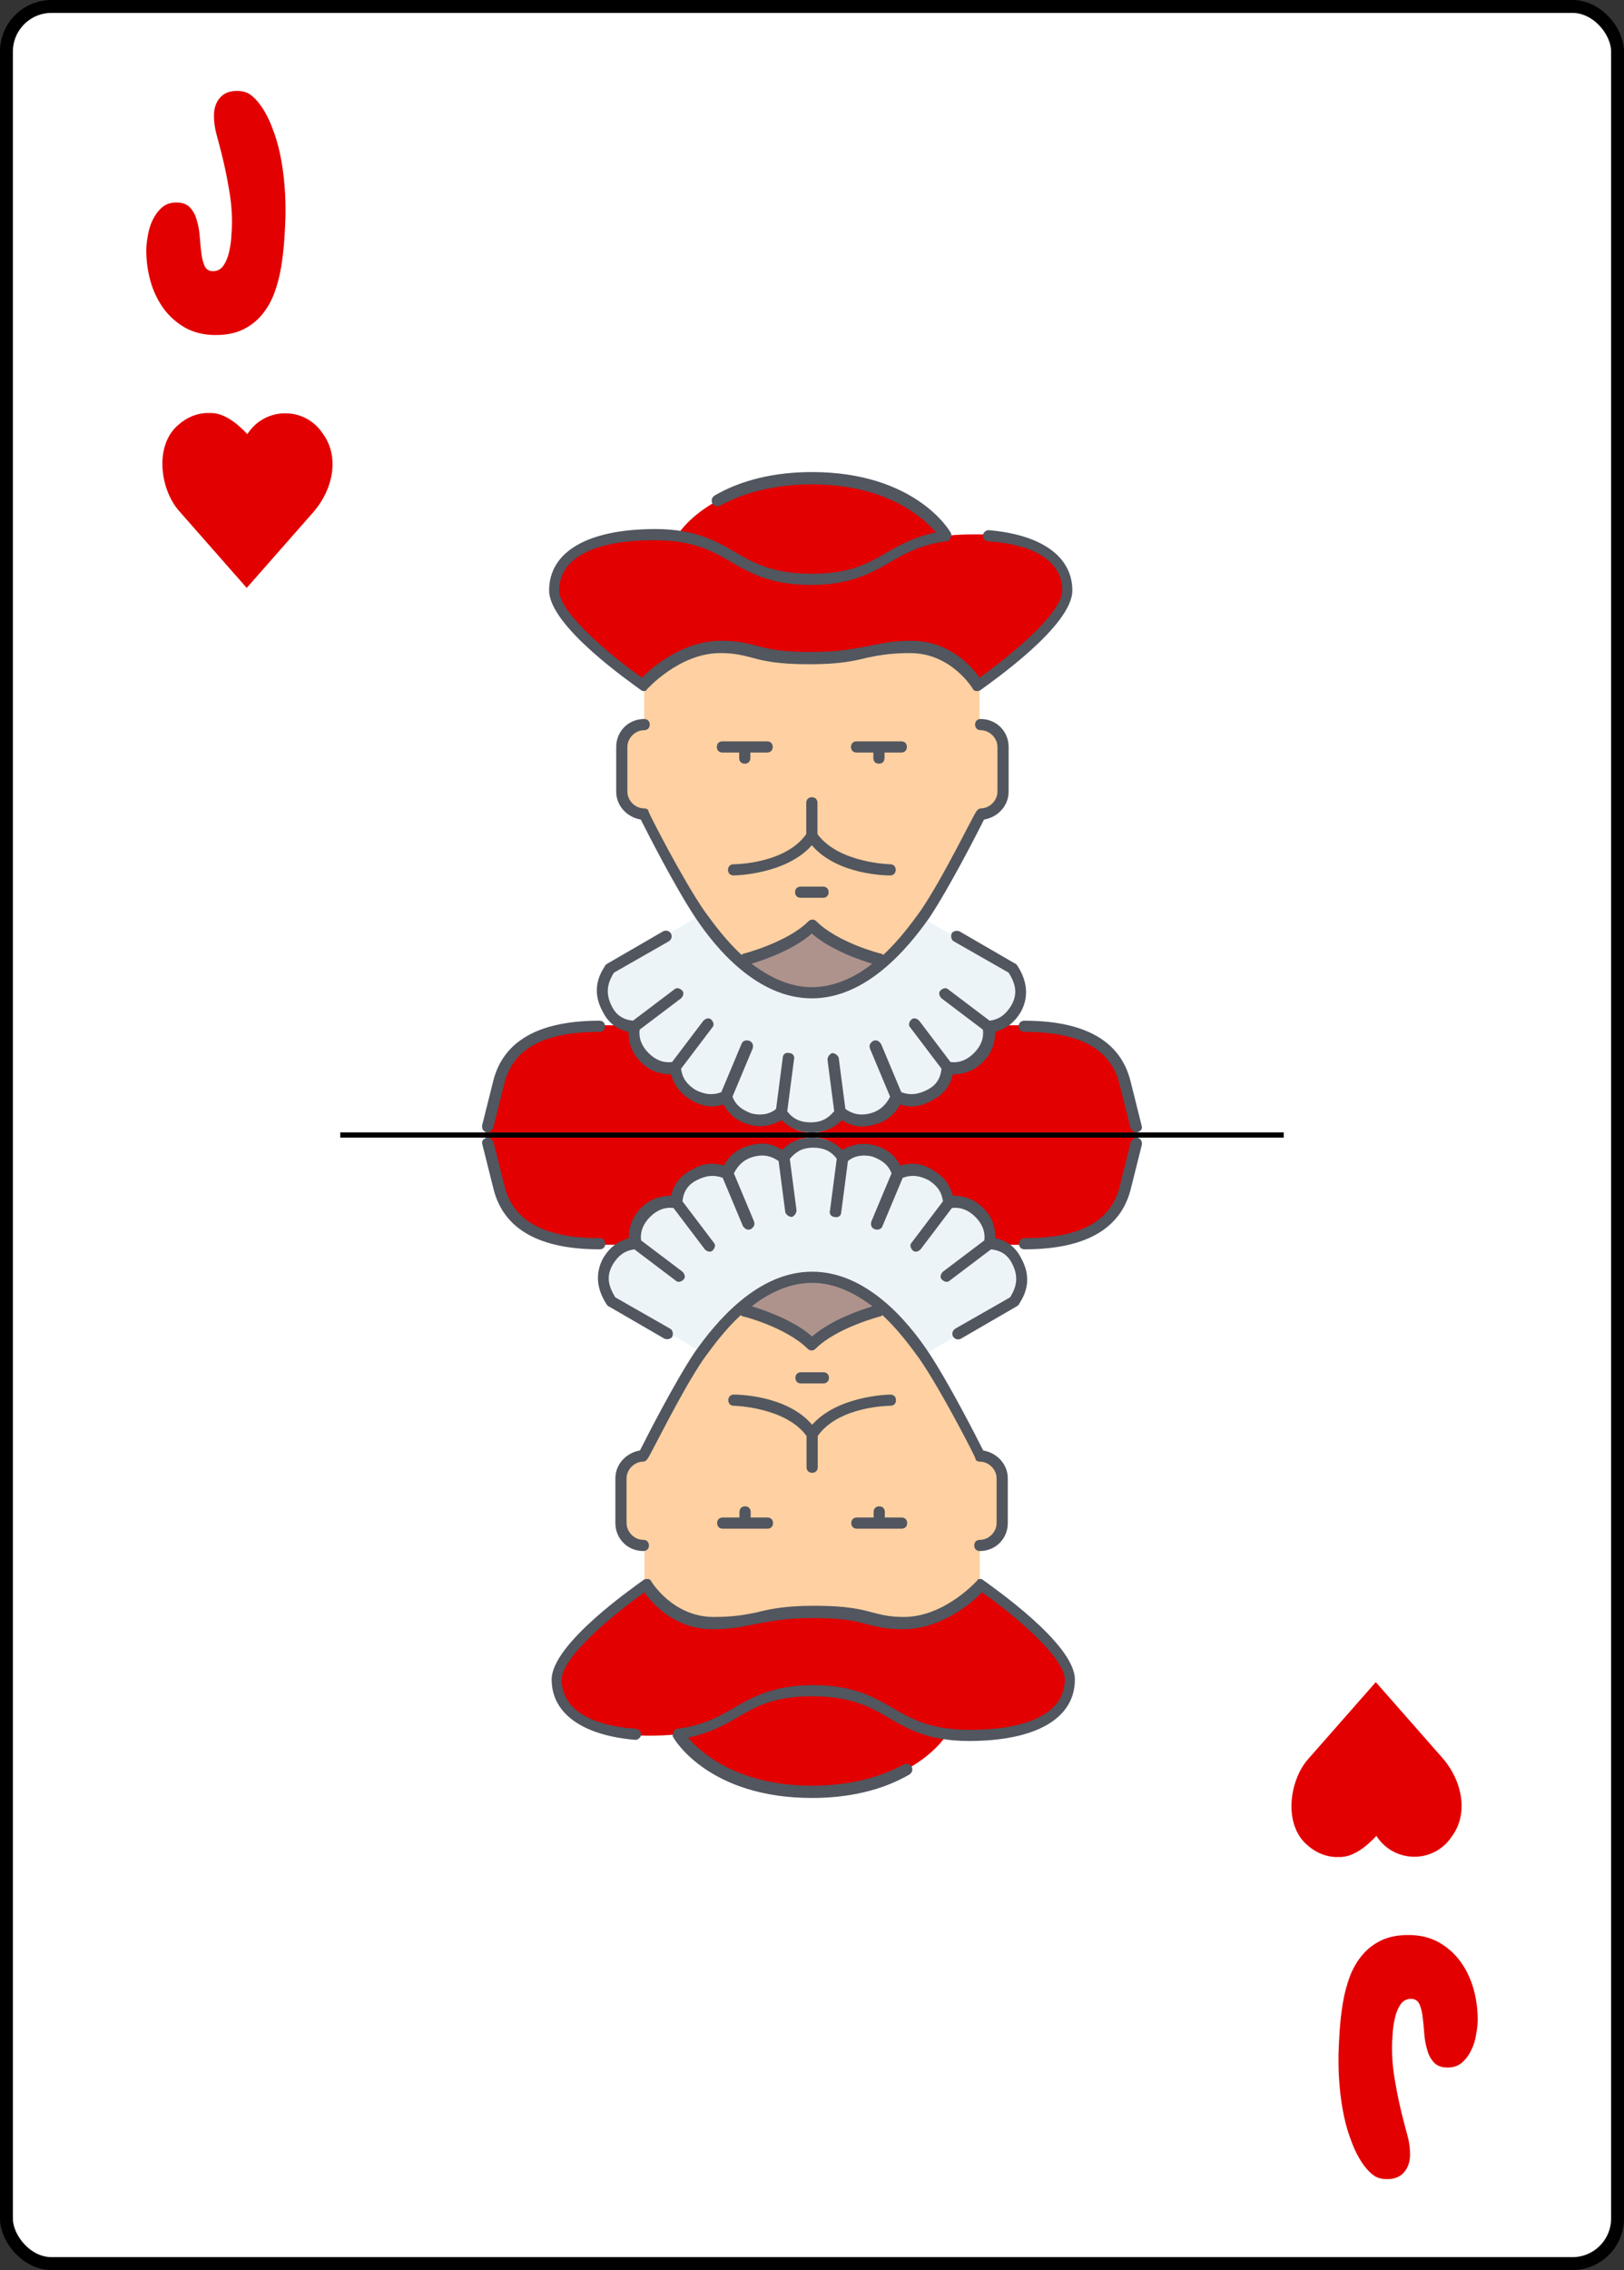 <svg width="630" height="880" viewBox="0 0 630 880" fill="none" xmlns="http://www.w3.org/2000/svg">
<rect x="0" y="0" width="630" height="880" fill="#333333" stroke="none"/>
<rect x="2.5" y="2.5" width="625" height="875" rx="17.5" fill="white" stroke="black" stroke-width="5"/>
<path d="M110.75 80.5V83.625C110.667 86.708 110.5 90 110.25 93.5C110 97 109.583 100.458 109 103.875C108.417 107.292 107.542 110.583 106.375 113.75C105.208 116.833 103.625 119.583 101.625 122C99.625 124.417 97.167 126.333 94.25 127.75C91.333 129.167 87.792 129.875 83.625 129.875C79.125 129.875 75.167 128.917 71.75 127C68.417 125.083 65.625 122.583 63.375 119.5C61.125 116.333 59.458 112.833 58.375 109C57.292 105.083 56.75 101.125 56.75 97.125C56.75 95.375 56.958 93.417 57.375 91.25C57.708 89.083 58.333 87.083 59.25 85.25C60.167 83.333 61.333 81.75 62.75 80.5C64.25 79.167 66.125 78.5 68.375 78.5C70.792 78.5 72.583 79.167 73.75 80.5C75 81.833 75.875 83.5 76.375 85.5C76.958 87.417 77.333 89.542 77.5 91.875C77.667 94.125 77.875 96.25 78.125 98.25C78.375 100.167 78.792 101.792 79.375 103.125C80.042 104.458 81.125 105.125 82.625 105.125C84.375 105.125 85.75 104.375 86.75 102.875C87.75 101.375 88.458 99.625 88.875 97.625C89.375 95.542 89.667 93.458 89.75 91.375C89.917 89.292 90 87.667 90 86.5C90 81.833 89.583 77.292 88.75 72.875C88 68.375 87.042 63.833 85.875 59.25C85.292 56.917 84.667 54.542 84 52.125C83.333 49.708 83 47.292 83 44.875C83 42.042 83.75 39.75 85.25 38C86.75 36.167 88.958 35.25 91.875 35.25C94.042 35.25 95.75 35.708 97 36.625C98.25 37.458 99.5 38.708 100.75 40.375C102.667 42.958 104.25 45.917 105.5 49.25C106.833 52.583 107.875 56.042 108.625 59.625C109.375 63.208 109.917 66.833 110.25 70.5C110.583 74.083 110.75 77.417 110.75 80.5Z" fill="#E20000"/>
<path d="M80.798 160.148C86.746 159.584 92.338 164.445 95.951 168.304C102.776 157.593 118.326 157.52 125.225 168.108C131.853 177.074 129.191 189.764 121.606 198.469L95.711 227.913L69.491 198.099C62.083 189.764 59.779 172.576 69.215 164.682C72.523 161.705 76.601 160.088 80.8 160.087L80.798 160.148Z" fill="#E20000"/>
<path d="M519.25 799.5V796.375C519.333 793.292 519.5 790 519.75 786.5C520 783 520.417 779.542 521 776.125C521.583 772.708 522.458 769.417 523.625 766.25C524.792 763.167 526.375 760.417 528.375 758C530.375 755.583 532.833 753.667 535.75 752.25C538.667 750.833 542.208 750.125 546.375 750.125C550.875 750.125 554.833 751.083 558.25 753C561.583 754.917 564.375 757.417 566.625 760.5C568.875 763.667 570.542 767.167 571.625 771C572.708 774.917 573.25 778.875 573.25 782.875C573.25 784.625 573.042 786.583 572.625 788.75C572.292 790.917 571.667 792.917 570.75 794.75C569.833 796.667 568.667 798.25 567.25 799.5C565.75 800.833 563.875 801.5 561.625 801.5C559.208 801.5 557.417 800.833 556.25 799.5C555 798.167 554.125 796.5 553.625 794.5C553.042 792.583 552.667 790.458 552.5 788.125C552.333 785.875 552.125 783.75 551.875 781.75C551.625 779.833 551.208 778.208 550.625 776.875C549.958 775.542 548.875 774.875 547.375 774.875C545.625 774.875 544.25 775.625 543.25 777.125C542.25 778.625 541.542 780.375 541.125 782.375C540.625 784.458 540.333 786.542 540.25 788.625C540.083 790.708 540 792.333 540 793.5C540 798.167 540.417 802.708 541.25 807.125C542 811.625 542.958 816.167 544.125 820.75C544.708 823.083 545.333 825.458 546 827.875C546.667 830.292 547 832.708 547 835.125C547 837.958 546.25 840.25 544.75 842C543.25 843.833 541.042 844.75 538.125 844.75C535.958 844.75 534.25 844.292 533 843.375C531.75 842.542 530.5 841.292 529.25 839.625C527.333 837.042 525.75 834.083 524.5 830.75C523.167 827.417 522.125 823.958 521.375 820.375C520.625 816.792 520.083 813.167 519.75 809.5C519.417 805.917 519.25 802.583 519.25 799.5Z" fill="#E20000"/>
<path d="M518.798 719.852C524.746 720.416 530.339 715.555 533.951 711.696C540.776 722.407 556.326 722.48 563.225 711.892C569.853 702.926 567.191 690.236 559.606 681.531L533.711 652.087L507.491 681.901C500.083 690.236 497.78 707.424 507.215 715.318C510.524 718.295 514.601 719.912 518.8 719.913L518.798 719.852Z" fill="#E20000"/>
<path d="M366.988 207.69C344.436 210.722 342.267 224.584 314.943 224.584C287.62 224.584 285.017 210.722 262.898 207.69V207.257C268.536 199.027 278.078 194.262 278.078 194.262C286.319 189.497 298.029 185.599 314.943 185.599C353.977 185.599 366.988 207.69 366.988 207.69Z" fill="#E20000"/>
<path d="M367.421 207.69C374.36 206.824 384.335 207.257 384.335 207.257C404.72 208.99 414.694 217.22 414.694 228.482C414.694 241.477 379.998 265.301 379.998 265.301C379.998 265.301 371.323 250.14 353.975 250.14C336.627 250.14 336.627 254.472 314.942 254.472C293.256 254.472 293.256 250.14 280.245 250.14C262.897 250.14 249.886 265.301 249.886 265.301C249.886 265.301 215.189 241.477 215.189 228.482C215.189 215.487 228.201 206.824 254.223 206.824C257.259 206.824 260.295 206.824 262.897 207.257C285.016 210.289 288.052 224.15 314.942 224.15C342.266 224.584 344.434 210.722 367.421 207.69Z" fill="#E20000"/>
<path d="M291.362 435.769C296.567 437.153 300.904 435.769 303.506 433C305.675 436.692 309.145 438.999 314.783 438.999H189L193.337 420.538C197.674 402.077 215.024 397.461 232.373 397.461H242.783V397C244.084 397.461 244.952 397.461 246.253 397.923C245.82 402.077 246.253 406.231 250.157 410.846C254.06 415 258.398 415.923 262.301 415C262.735 419.154 264.47 423.307 269.241 426.077C274.011 428.846 278.349 428.385 281.819 427C283.121 430.692 285.723 433.923 291.362 435.769ZM360.326 426.077C365.097 423.307 366.832 418.692 367.265 415C371.169 415.461 375.506 415 379.41 410.846C383.313 406.692 383.747 402.077 383.313 397.923C384.181 397.923 385.048 397.923 385.916 397.462H397.627C414.976 397.462 432.326 402.077 436.663 420.539L441 439H315.217C320.855 439 324.325 436.231 326.494 433C329.53 435.769 333.434 437.154 339.073 435.769C344.278 434.385 346.88 430.692 348.615 427C351.217 428.385 355.554 428.846 360.326 426.077Z" fill="#E20000"/>
<path d="M342.7 372.726C335.326 379.223 325.785 384.854 314.943 384.854C304.1 384.854 294.558 379.223 287.186 372.726L288.92 371.859C288.92 371.859 306.268 367.528 314.943 358.865C323.617 367.528 340.965 371.859 340.965 371.859L342.7 372.726Z" fill="#AE938D"/>
<path d="M383.035 398.283C383.469 402.181 383.035 406.513 379.132 410.411C375.228 414.31 370.891 414.743 366.988 414.31C366.554 418.208 364.819 422.107 360.049 424.706C355.278 427.305 350.941 426.872 347.471 425.139C346.17 428.604 343.568 432.069 337.93 433.369C332.725 434.668 328.822 433.369 325.352 430.77C323.183 433.802 319.714 436.401 314.076 436.401C308.437 436.401 304.968 433.802 302.799 430.77C299.763 433.369 295.86 434.668 290.221 433.369C285.017 432.069 282.415 428.604 281.114 425.139C277.644 426.871 273.307 427.305 268.536 424.706C263.765 422.107 262.03 418.208 261.597 414.31C257.693 414.743 253.356 414.31 249.453 410.411C245.55 406.513 245.116 402.181 245.55 398.283C244.249 398.283 243.381 397.85 242.08 397.416C239.478 396.55 236.875 394.817 234.707 391.352C231.237 385.287 232.972 380.089 235.574 375.758L269.837 355.833L270.705 355.4C273.307 359.731 278.945 366.662 285.884 372.726C293.258 379.223 302.799 384.854 313.642 384.854C324.484 384.854 334.026 379.223 341.399 372.726C348.338 366.661 353.542 359.298 356.578 354.966L357.88 355.833L391.709 375.758C394.311 379.656 396.48 385.287 392.576 391.352C390.408 395.25 387.372 396.983 384.336 397.849C384.77 397.849 383.903 398.283 383.035 398.283Z" fill="#ECF4F7"/>
<path d="M314.943 358.864C306.269 367.528 288.921 371.859 288.921 371.859L287.186 372.726C280.247 366.661 275.043 359.298 272.006 355.4C271.573 354.967 271.573 354.967 271.573 354.533C262.898 341.538 249.887 315.548 249.887 315.548C245.116 315.548 241.213 311.65 241.213 306.885V289.558C241.213 284.793 245.116 280.895 249.887 280.895V266.601V265.301C249.887 265.301 262.898 250.14 280.247 250.14C293.258 250.14 293.258 254.472 314.943 254.472C336.629 254.472 336.629 250.14 353.977 250.14C371.325 250.14 379.999 265.301 379.999 265.301V266.601V280.462C384.77 280.462 388.674 284.36 388.674 289.125V306.452C388.674 311.217 384.77 315.115 379.999 315.115C379.999 315.115 366.988 341.105 358.314 354.1L357.88 354.533C355.278 358.865 349.64 365.795 342.7 372.293L340.966 371.426C340.966 371.859 323.618 367.528 314.943 358.864Z" fill="#FFD0A1"/>
<path d="M440.719 439C439.851 439 438.984 438.134 438.55 437.268L434.213 419.941C430.743 406.513 418.599 400.016 397.348 400.016C396.047 400.016 395.179 399.149 395.179 397.85C395.179 396.55 396.047 395.684 397.348 395.684C420.768 395.684 434.647 403.481 438.55 419.075L442.887 436.401C443.321 437.701 442.454 438.567 441.153 439H440.719ZM189.168 439H188.735C187.434 438.567 187 437.701 187 436.401L191.337 419.075C195.24 403.481 209.119 395.684 232.539 395.684C233.84 395.684 234.708 396.55 234.708 397.85C234.708 399.149 233.84 400.016 232.539 400.016C210.854 400.016 199.144 406.513 195.674 419.941L191.337 437.268C190.903 438.134 190.036 439 189.168 439ZM314.943 439C310.172 439 306.269 437.268 303.233 434.235C299.33 436.401 295.427 437.267 290.656 435.968C285.885 434.668 282.849 432.069 280.68 428.171C276.343 429.47 272.44 429.037 268.103 426.438C263.766 423.839 261.597 420.807 260.296 416.475C255.959 416.475 252.056 415.176 248.586 411.71C245.116 408.245 243.815 404.346 243.815 400.015C239.478 399.148 236.008 396.549 233.839 392.218C229.502 384.421 232.105 378.356 234.707 374.458C234.707 374.025 235.14 374.025 235.574 373.591L257.26 361.029C258.128 360.596 259.429 360.596 260.296 361.896C260.729 362.762 260.729 364.062 259.428 364.928L238.177 377.056C235.141 381.821 235.141 385.72 237.309 390.051C239.044 393.517 241.646 395.249 245.549 395.682L261.596 383.554C262.464 382.687 263.765 383.121 264.632 383.987C265.5 384.853 265.066 386.153 264.199 387.019L248.152 399.147C247.718 402.613 249.019 405.645 251.621 408.244C254.224 410.843 257.259 412.142 260.729 411.709L272.873 395.682C273.741 394.816 275.042 394.383 275.909 395.249C276.776 396.116 277.21 397.415 276.342 398.281L264.199 414.308C264.632 417.774 266.367 420.373 269.837 422.538C273.306 424.271 276.342 424.704 279.812 423.405L287.619 404.779C288.052 403.479 289.353 403.046 290.655 403.479C291.956 403.912 292.389 405.212 291.956 406.511L284.149 425.137C285.45 428.603 288.052 430.335 291.522 431.635C294.992 432.501 298.461 432.068 301.064 429.902L303.666 409.977C303.666 408.677 304.967 407.811 306.268 408.244C307.569 408.244 308.437 409.544 308.003 410.843L305.4 430.769C307.569 433.801 310.605 435.1 314.508 435.1C318.412 435.1 321.014 433.801 323.616 430.769L321.014 410.843C321.014 409.544 321.881 408.677 322.749 408.244C324.05 408.244 324.917 409.111 325.351 409.977L327.953 429.902C330.989 432.068 334.025 432.501 337.494 431.635C340.964 430.768 343.566 428.603 345.301 425.137L337.494 406.511C337.061 405.212 337.494 404.345 338.796 403.479C340.097 403.046 340.964 403.479 341.831 404.779L349.638 423.405C353.108 424.704 356.144 424.271 359.613 422.538C363.083 420.806 364.818 418.207 365.251 414.308L353.108 398.281C352.24 397.415 352.674 396.115 353.541 395.249C354.409 394.383 355.71 394.816 356.577 395.682L368.721 411.709C372.191 412.142 375.226 410.843 377.829 408.244C380.431 405.645 381.732 402.613 381.298 399.147L365.251 387.019C364.384 386.152 363.95 384.853 364.818 383.987C365.686 383.12 366.987 382.687 367.854 383.554L383.901 395.682C387.371 395.249 389.973 393.516 392.141 390.051C394.743 385.72 394.31 381.821 391.273 377.056L370.024 364.929C369.157 364.496 368.723 363.196 369.157 361.897C369.59 361.03 370.892 360.597 372.193 361.03L393.878 373.592C394.312 373.592 394.312 374.025 394.746 374.459C398.649 380.523 399.083 386.587 396.047 392.219C393.445 396.55 390.409 398.716 386.071 400.016C386.071 404.347 384.77 408.246 381.301 411.711C377.831 415.177 373.927 416.476 369.59 416.476C368.723 420.808 366.121 424.273 361.784 426.439C357.447 429.038 353.543 429.471 349.206 428.172C347.037 432.07 344.002 434.669 339.231 435.969C334.46 437.268 330.556 436.835 326.653 434.236C323.618 437.268 319.714 439 314.943 439ZM314.943 387.02C293.692 387.02 277.644 367.528 269.838 355.832C262.031 344.137 251.188 322.912 248.586 317.714C243.382 316.848 239.045 312.516 239.045 306.885V289.558C239.045 283.494 243.816 278.729 249.887 278.729C251.188 278.729 252.056 279.596 252.056 280.895C252.056 282.195 251.188 283.061 249.887 283.061C246.418 283.061 243.382 286.093 243.382 289.559V306.885C243.382 310.351 246.418 313.383 249.887 313.383C250.755 313.383 251.622 313.816 251.622 314.682C251.622 315.115 264.633 340.672 273.307 353.234C276.777 357.999 281.548 364.496 287.62 370.127C288.053 370.127 288.053 369.694 288.487 369.694C288.487 369.694 305.402 365.363 313.642 357.132C314.51 356.266 315.811 356.266 316.678 357.132C324.918 365.362 341.399 369.694 341.833 369.694C342.266 369.694 342.266 370.127 342.7 370.127C348.772 364.496 353.543 357.999 357.013 353.234C365.687 340.672 378.264 314.682 378.698 314.682C379.132 313.816 379.999 313.383 380.433 313.383C383.903 313.383 386.939 310.351 386.939 306.885V289.558C386.939 286.093 383.903 283.061 380.433 283.061C379.132 283.061 378.264 282.194 378.264 280.895C378.264 279.595 379.132 278.729 380.433 278.729C386.505 278.729 391.275 283.494 391.275 289.558V306.884C391.275 312.515 386.939 316.847 381.734 317.713C379.132 322.911 368.289 344.136 360.483 355.831C352.242 367.528 336.195 387.02 314.943 387.02ZM291.523 373.592C298.462 378.79 306.269 382.689 314.943 382.689C323.618 382.689 331.858 378.79 338.364 373.592C334.027 372.293 322.317 368.394 314.943 361.897C307.57 368.394 295.86 372.293 291.523 373.592ZM319.28 348.036H310.606C309.305 348.036 308.437 347.169 308.437 345.87C308.437 344.57 309.305 343.704 310.606 343.704H319.28C320.581 343.704 321.449 344.57 321.449 345.87C321.449 347.169 320.581 348.036 319.28 348.036ZM345.303 339.372C344.435 339.372 324.918 339.372 314.943 327.677C304.968 338.939 285.451 339.372 284.584 339.372C283.283 339.372 282.415 338.506 282.415 337.206C282.415 335.907 283.283 335.04 284.584 335.04C284.584 335.04 304.534 335.04 312.775 323.345V311.216C312.775 309.917 313.643 309.05 314.944 309.05C316.245 309.05 317.113 309.917 317.113 311.216V323.345C325.353 334.607 345.304 335.04 345.304 335.04C346.605 335.04 347.472 335.907 347.472 337.206C347.471 338.506 346.604 339.372 345.303 339.372ZM340.966 296.056C339.665 296.056 338.797 295.189 338.797 293.89V291.724H332.291C330.99 291.724 330.123 290.857 330.123 289.558C330.123 288.258 330.99 287.392 332.291 287.392H349.64C350.941 287.392 351.808 288.258 351.808 289.558C351.808 290.857 350.941 291.724 349.64 291.724H343.134V293.89C343.134 295.189 342.267 296.056 340.966 296.056ZM288.921 296.056C287.62 296.056 286.752 295.189 286.752 293.89V291.724H280.247C278.946 291.724 278.078 290.857 278.078 289.558C278.078 288.258 278.946 287.392 280.247 287.392H297.595C298.896 287.392 299.763 288.258 299.763 289.558C299.763 290.857 298.896 291.724 297.595 291.724H291.089V293.89C291.09 295.189 290.222 296.056 288.921 296.056ZM249.887 267.9C249.454 267.9 249.02 267.9 248.586 267.467C245.116 264.868 213.022 242.777 213.022 228.915C213.022 213.754 228.202 205.091 254.225 205.091C269.838 205.091 278.078 209.856 285.452 214.188C292.825 218.519 300.197 222.418 314.944 222.418C329.69 222.418 336.629 218.519 344.002 214.188C349.207 211.156 354.845 208.123 363.085 206.391C358.314 200.76 344.002 187.765 314.944 187.765C301.065 187.765 288.921 190.797 279.38 195.995C278.512 196.428 277.211 196.428 276.344 195.128C275.911 194.262 275.911 192.962 277.212 192.096C287.62 186.032 300.631 183 314.943 183C354.845 183 368.289 205.524 368.723 206.391C369.156 206.824 369.156 207.69 368.723 208.557C368.289 209.423 367.855 209.856 366.988 209.856C357.447 211.156 351.808 214.188 345.737 217.653C338.364 221.985 330.123 226.75 314.51 226.75C298.896 226.75 290.656 221.985 283.283 217.653C275.91 213.322 268.537 209.423 253.791 209.423C230.371 209.423 216.926 216.354 216.926 228.916C216.926 238.012 239.045 255.772 249.02 262.703C252.924 258.804 264.634 248.408 279.814 248.408C285.886 248.408 289.355 249.275 292.825 250.141C297.596 251.44 302.366 252.74 314.51 252.74C325.787 252.74 330.991 251.44 336.196 250.574C340.967 249.707 345.304 248.408 353.544 248.408C368.29 248.408 376.964 258.371 380 262.702C390.409 255.338 412.094 238.012 412.094 228.915C412.094 218.086 402.119 211.155 383.47 209.856C382.169 209.856 381.301 208.556 381.301 207.69C381.301 206.39 382.602 205.524 383.47 205.524C404.288 207.256 415.998 215.92 415.998 228.915C415.998 242.776 383.903 264.868 380.434 267.466C380 267.899 379.133 267.899 378.699 267.899C378.266 267.899 377.398 267.466 377.398 267.033C377.398 267.033 369.158 253.172 353.11 253.172C345.304 253.172 340.967 254.038 336.629 254.904C331.425 256.204 325.787 257.503 314.077 257.503C301.499 257.503 296.295 256.204 291.524 254.904C288.054 254.038 285.019 253.172 279.381 253.172C263.334 253.172 250.756 267.466 250.756 267.466C251.188 267.467 250.321 267.9 249.887 267.9Z" fill="#51565F"/>
<path d="M263.012 672.31C285.564 669.278 287.733 655.416 315.057 655.416C342.38 655.416 344.983 669.278 367.102 672.31V672.743C361.464 680.973 351.922 685.738 351.922 685.738C343.681 690.503 331.971 694.401 315.057 694.401C276.023 694.401 263.012 672.31 263.012 672.31Z" fill="#E20000"/>
<path d="M262.579 672.31C255.64 673.176 245.665 672.743 245.665 672.743C225.28 671.01 215.306 662.78 215.306 651.518C215.306 638.523 250.002 614.699 250.002 614.699C250.002 614.699 258.677 629.86 276.025 629.86C293.373 629.86 293.373 625.528 315.058 625.528C336.744 625.528 336.744 629.86 349.755 629.86C367.103 629.86 380.114 614.699 380.114 614.699C380.114 614.699 414.811 638.523 414.811 651.518C414.811 664.513 401.799 673.176 375.777 673.176C372.741 673.176 369.705 673.176 367.103 672.743C344.984 669.711 341.948 655.85 315.058 655.85C287.734 655.416 285.566 669.278 262.579 672.31Z" fill="#E20000"/>
<path d="M338.638 444.231C333.433 442.847 329.096 444.231 326.494 447C324.325 443.308 320.855 441.001 315.217 441.001H441L436.663 459.462C432.326 477.923 414.976 482.539 397.627 482.539H387.217V483C385.916 482.539 385.048 482.539 383.747 482.077C384.18 477.923 383.747 473.769 379.843 469.154C375.94 465 371.602 464.077 367.699 465C367.265 460.846 365.53 456.693 360.759 453.923C355.989 451.154 351.651 451.615 348.181 453C346.879 449.308 344.277 446.077 338.638 444.231ZM269.674 453.923C264.903 456.693 263.168 461.308 262.735 465C258.831 464.539 254.494 465 250.59 469.154C246.687 473.308 246.253 477.923 246.687 482.077C245.819 482.077 244.952 482.077 244.084 482.538H232.373C215.024 482.538 197.674 477.923 193.337 459.461L189 441H314.783C309.145 441 305.675 443.769 303.506 447C300.47 444.231 296.566 442.846 290.927 444.231C285.722 445.615 283.12 449.308 281.385 453C278.783 451.615 274.446 451.154 269.674 453.923Z" fill="#E20000"/>
<path d="M287.3 507.274C294.674 500.777 304.215 495.146 315.057 495.146C325.9 495.146 335.442 500.777 342.814 507.274L341.08 508.141C341.08 508.141 323.732 512.472 315.057 521.135C306.383 512.472 289.035 508.141 289.035 508.141L287.3 507.274Z" fill="#AE938D"/>
<path d="M246.965 481.717C246.531 477.819 246.965 473.487 250.868 469.589C254.772 465.69 259.109 465.257 263.012 465.69C263.446 461.792 265.181 457.893 269.951 455.294C274.722 452.695 279.059 453.128 282.529 454.861C283.83 451.396 286.432 447.931 292.07 446.632C297.275 445.332 301.178 446.632 304.648 449.231C306.817 446.199 310.286 443.6 315.924 443.6C321.563 443.6 325.032 446.199 327.201 449.231C330.237 446.632 334.14 445.332 339.779 446.632C344.983 447.931 347.585 451.397 348.886 454.861C352.356 453.129 356.693 452.695 361.464 455.294C366.235 457.893 367.97 461.792 368.403 465.69C372.307 465.257 376.644 465.69 380.547 469.589C384.45 473.487 384.884 477.819 384.45 481.717C385.751 481.717 386.619 482.15 387.92 482.584C390.522 483.45 393.125 485.183 395.293 488.648C398.763 494.713 397.028 499.911 394.426 504.242L360.163 524.168L359.295 524.601C356.693 520.269 351.055 513.338 344.116 507.274C336.742 500.777 327.201 495.146 316.358 495.146C305.516 495.146 295.974 500.777 288.601 507.274C281.662 513.339 276.458 520.702 273.422 525.034L272.12 524.168L238.291 504.242C235.689 500.344 233.52 494.713 237.424 488.648C239.592 484.75 242.628 483.017 245.664 482.151C245.23 482.151 246.097 481.717 246.965 481.717Z" fill="#ECF4F7"/>
<path d="M315.057 521.136C323.731 512.472 341.079 508.141 341.079 508.141L342.814 507.274C349.753 513.339 354.957 520.702 357.994 524.6C358.427 525.033 358.427 525.033 358.427 525.467C367.102 538.462 380.113 564.452 380.113 564.452C384.884 564.452 388.787 568.35 388.787 573.115V590.442C388.787 595.207 384.884 599.105 380.113 599.105V613.399V614.699C380.113 614.699 367.102 629.86 349.753 629.86C336.742 629.86 336.742 625.528 315.057 625.528C293.371 625.528 293.371 629.86 276.023 629.86C258.675 629.86 250.001 614.699 250.001 614.699V613.399V599.538C245.23 599.538 241.326 595.64 241.326 590.875V573.548C241.326 568.783 245.23 564.885 250.001 564.885C250.001 564.885 263.012 538.895 271.686 525.9L272.12 525.467C274.722 521.135 280.36 514.205 287.3 507.707L289.034 508.574C289.034 508.141 306.382 512.472 315.057 521.136Z" fill="#FFD0A1"/>
<path d="M189.281 441C190.149 441 191.016 441.866 191.45 442.732L195.787 460.059C199.257 473.487 211.401 479.984 232.652 479.984C233.953 479.984 234.821 480.851 234.821 482.15C234.821 483.45 233.953 484.316 232.652 484.316C209.232 484.316 195.353 476.519 191.45 460.925L187.113 443.599C186.679 442.299 187.546 441.433 188.847 441H189.281ZM440.832 441H441.265C442.566 441.433 443 442.299 443 443.599L438.663 460.925C434.76 476.519 420.881 484.316 397.461 484.316C396.16 484.316 395.292 483.45 395.292 482.15C395.292 480.851 396.16 479.984 397.461 479.984C419.146 479.984 430.856 473.487 434.326 460.059L438.663 442.732C439.097 441.866 439.964 441 440.832 441ZM315.057 441C319.828 441 323.731 442.732 326.767 445.765C330.67 443.599 334.573 442.733 339.344 444.032C344.115 445.332 347.151 447.931 349.32 451.829C353.657 450.53 357.56 450.963 361.897 453.562C366.234 456.161 368.403 459.193 369.704 463.525C374.041 463.525 377.944 464.824 381.414 468.29C384.884 471.755 386.185 475.654 386.185 479.985C390.522 480.852 393.992 483.451 396.161 487.782C400.498 495.579 397.895 501.644 395.293 505.542C395.293 505.975 394.86 505.975 394.426 506.409L372.74 518.971C371.872 519.404 370.571 519.404 369.704 518.104C369.271 517.238 369.271 515.938 370.572 515.072L391.823 502.944C394.859 498.179 394.859 494.28 392.691 489.949C390.956 486.483 388.354 484.751 384.451 484.318L368.404 496.446C367.536 497.313 366.235 496.879 365.368 496.013C364.5 495.147 364.934 493.847 365.801 492.981L381.848 480.853C382.282 477.387 380.981 474.355 378.379 471.756C375.776 469.157 372.741 467.858 369.271 468.291L357.127 484.318C356.259 485.184 354.958 485.617 354.091 484.751C353.224 483.884 352.79 482.585 353.658 481.719L365.801 465.692C365.368 462.226 363.633 459.627 360.163 457.462C356.694 455.729 353.658 455.296 350.188 456.595L342.381 475.221C341.948 476.521 340.647 476.954 339.345 476.521C338.044 476.088 337.611 474.788 338.044 473.489L345.851 454.863C344.55 451.397 341.948 449.665 338.478 448.365C335.008 447.499 331.539 447.932 328.936 450.098L326.334 470.023C326.334 471.323 325.033 472.189 323.732 471.756C322.431 471.756 321.563 470.456 321.997 469.157L324.6 449.231C322.431 446.199 319.395 444.9 315.492 444.9C311.588 444.9 308.986 446.199 306.384 449.231L308.986 469.157C308.986 470.456 308.119 471.323 307.251 471.756C305.95 471.756 305.083 470.889 304.649 470.023L302.047 450.098C299.011 447.932 295.975 447.499 292.506 448.365C289.036 449.232 286.434 451.397 284.699 454.863L292.506 473.489C292.939 474.788 292.506 475.655 291.204 476.521C289.903 476.954 289.036 476.521 288.169 475.221L280.362 456.595C276.892 455.296 273.856 455.729 270.387 457.462C266.917 459.194 265.182 461.793 264.749 465.692L276.892 481.719C277.76 482.585 277.326 483.885 276.459 484.751C275.591 485.617 274.29 485.184 273.423 484.318L261.279 468.291C257.809 467.858 254.774 469.157 252.171 471.756C249.569 474.355 248.268 477.387 248.702 480.853L264.749 492.981C265.616 493.848 266.05 495.147 265.182 496.013C264.314 496.88 263.013 497.313 262.146 496.446L246.099 484.318C242.629 484.751 240.027 486.484 237.859 489.949C235.257 494.28 235.69 498.179 238.727 502.944L259.976 515.071C260.843 515.504 261.277 516.804 260.843 518.103C260.41 518.97 259.108 519.403 257.807 518.97L236.122 506.408C235.688 506.408 235.688 505.975 235.254 505.541C231.351 499.477 230.917 493.413 233.953 487.781C236.555 483.45 239.591 481.284 243.929 479.984C243.929 475.653 245.23 471.754 248.699 468.289C252.169 464.823 256.073 463.524 260.41 463.524C261.277 459.192 263.879 455.727 268.216 453.561C272.553 450.962 276.457 450.529 280.794 451.828C282.963 447.93 285.998 445.331 290.769 444.031C295.54 442.732 299.444 443.165 303.347 445.764C306.382 442.732 310.286 441 315.057 441ZM315.057 492.98C336.308 492.98 352.356 512.472 360.162 524.168C367.969 535.863 378.812 557.088 381.414 562.286C386.618 563.152 390.955 567.484 390.955 573.115V590.442C390.955 596.506 386.184 601.271 380.113 601.271C378.812 601.271 377.944 600.404 377.944 599.105C377.944 597.805 378.812 596.939 380.113 596.939C383.582 596.939 386.618 593.907 386.618 590.441V573.115C386.618 569.649 383.582 566.617 380.113 566.617C379.245 566.617 378.378 566.184 378.378 565.318C378.378 564.885 365.367 539.328 356.693 526.766C353.223 522.001 348.452 515.504 342.38 509.873C341.947 509.873 341.947 510.306 341.513 510.306C341.513 510.306 324.598 514.637 316.358 522.868C315.49 523.734 314.189 523.734 313.322 522.868C305.082 514.638 288.601 510.306 288.167 510.306C287.734 510.306 287.734 509.873 287.3 509.873C281.228 515.504 276.457 522.001 272.987 526.766C264.313 539.328 251.736 565.318 251.302 565.318C250.868 566.184 250.001 566.617 249.567 566.617C246.097 566.617 243.061 569.649 243.061 573.115V590.442C243.061 593.907 246.097 596.939 249.567 596.939C250.868 596.939 251.736 597.806 251.736 599.105C251.736 600.405 250.868 601.271 249.567 601.271C243.495 601.271 238.725 596.506 238.725 590.442V573.116C238.725 567.485 243.061 563.153 248.266 562.287C250.868 557.089 261.711 535.864 269.517 524.169C277.758 512.472 293.805 492.98 315.057 492.98ZM338.477 506.408C331.538 501.21 323.731 497.311 315.057 497.311C306.382 497.311 298.142 501.21 291.636 506.408C295.973 507.707 307.683 511.606 315.057 518.103C322.43 511.606 334.14 507.707 338.477 506.408ZM310.72 531.964H319.394C320.695 531.964 321.563 532.831 321.563 534.13C321.563 535.43 320.695 536.296 319.394 536.296H310.72C309.419 536.296 308.551 535.43 308.551 534.13C308.551 532.831 309.419 531.964 310.72 531.964ZM284.697 540.628C285.565 540.628 305.082 540.628 315.057 552.323C325.032 541.061 344.549 540.628 345.416 540.628C346.717 540.628 347.585 541.494 347.585 542.794C347.585 544.093 346.717 544.96 345.416 544.96C345.416 544.96 325.466 544.96 317.225 556.655V568.784C317.225 570.083 316.357 570.95 315.056 570.95C313.755 570.95 312.887 570.083 312.887 568.784V556.655C304.647 545.393 284.696 544.96 284.696 544.96C283.395 544.96 282.528 544.093 282.528 542.794C282.529 541.494 283.396 540.628 284.697 540.628ZM289.034 583.944C290.335 583.944 291.203 584.811 291.203 586.11V588.276H297.709C299.01 588.276 299.877 589.143 299.877 590.442C299.877 591.742 299.01 592.608 297.709 592.608H280.36C279.059 592.608 278.192 591.742 278.192 590.442C278.192 589.143 279.059 588.276 280.36 588.276H286.866V586.11C286.866 584.811 287.733 583.944 289.034 583.944ZM341.079 583.944C342.38 583.944 343.248 584.811 343.248 586.11V588.276H349.753C351.054 588.276 351.922 589.143 351.922 590.442C351.922 591.742 351.054 592.608 349.753 592.608H332.405C331.104 592.608 330.237 591.742 330.237 590.442C330.237 589.143 331.104 588.276 332.405 588.276H338.911V586.11C338.91 584.811 339.778 583.944 341.079 583.944ZM380.113 612.1C380.546 612.1 380.98 612.1 381.414 612.533C384.884 615.132 416.978 637.223 416.978 651.085C416.978 666.246 401.798 674.909 375.775 674.909C360.162 674.909 351.922 670.144 344.548 665.812C337.175 661.481 329.803 657.582 315.056 657.582C300.31 657.582 293.371 661.481 285.998 665.812C280.793 668.844 275.155 671.877 266.915 673.609C271.686 679.24 285.998 692.235 315.056 692.235C328.935 692.235 341.079 689.203 350.62 684.005C351.488 683.572 352.789 683.572 353.656 684.872C354.089 685.738 354.089 687.038 352.788 687.904C342.38 693.968 329.369 697 315.057 697C275.155 697 261.711 674.476 261.277 673.609C260.844 673.176 260.844 672.31 261.277 671.443C261.711 670.577 262.145 670.144 263.012 670.144C272.553 668.844 278.192 665.812 284.263 662.347C291.636 658.015 299.877 653.25 315.49 653.25C331.104 653.25 339.344 658.015 346.717 662.347C354.09 666.678 361.463 670.577 376.209 670.577C399.629 670.577 413.074 663.646 413.074 651.084C413.074 641.988 390.955 624.228 380.98 617.297C377.076 621.196 365.366 631.592 350.186 631.592C344.114 631.592 340.645 630.725 337.175 629.859C332.404 628.56 327.634 627.26 315.49 627.26C304.213 627.26 299.009 628.56 293.804 629.426C289.033 630.293 284.696 631.592 276.456 631.592C261.71 631.592 253.036 621.629 250 617.298C239.591 624.662 217.906 641.988 217.906 651.085C217.906 661.914 227.881 668.845 246.53 670.144C247.831 670.144 248.699 671.444 248.699 672.31C248.699 673.61 247.398 674.476 246.53 674.476C225.712 672.744 214.002 664.08 214.002 651.085C214.002 637.224 246.097 615.132 249.566 612.534C250 612.101 250.867 612.101 251.301 612.101C251.734 612.101 252.602 612.534 252.602 612.967C252.602 612.967 260.842 626.828 276.89 626.828C284.696 626.828 289.033 625.962 293.371 625.096C298.575 623.796 304.213 622.497 315.923 622.497C328.501 622.497 333.705 623.796 338.476 625.096C341.946 625.962 344.981 626.828 350.619 626.828C366.666 626.828 379.244 612.534 379.244 612.534C378.812 612.533 379.679 612.1 380.113 612.1Z" fill="#51565F"/>
<line x1="132" y1="440" x2="498" y2="440" stroke="black" stroke-width="2"/>
</svg>
